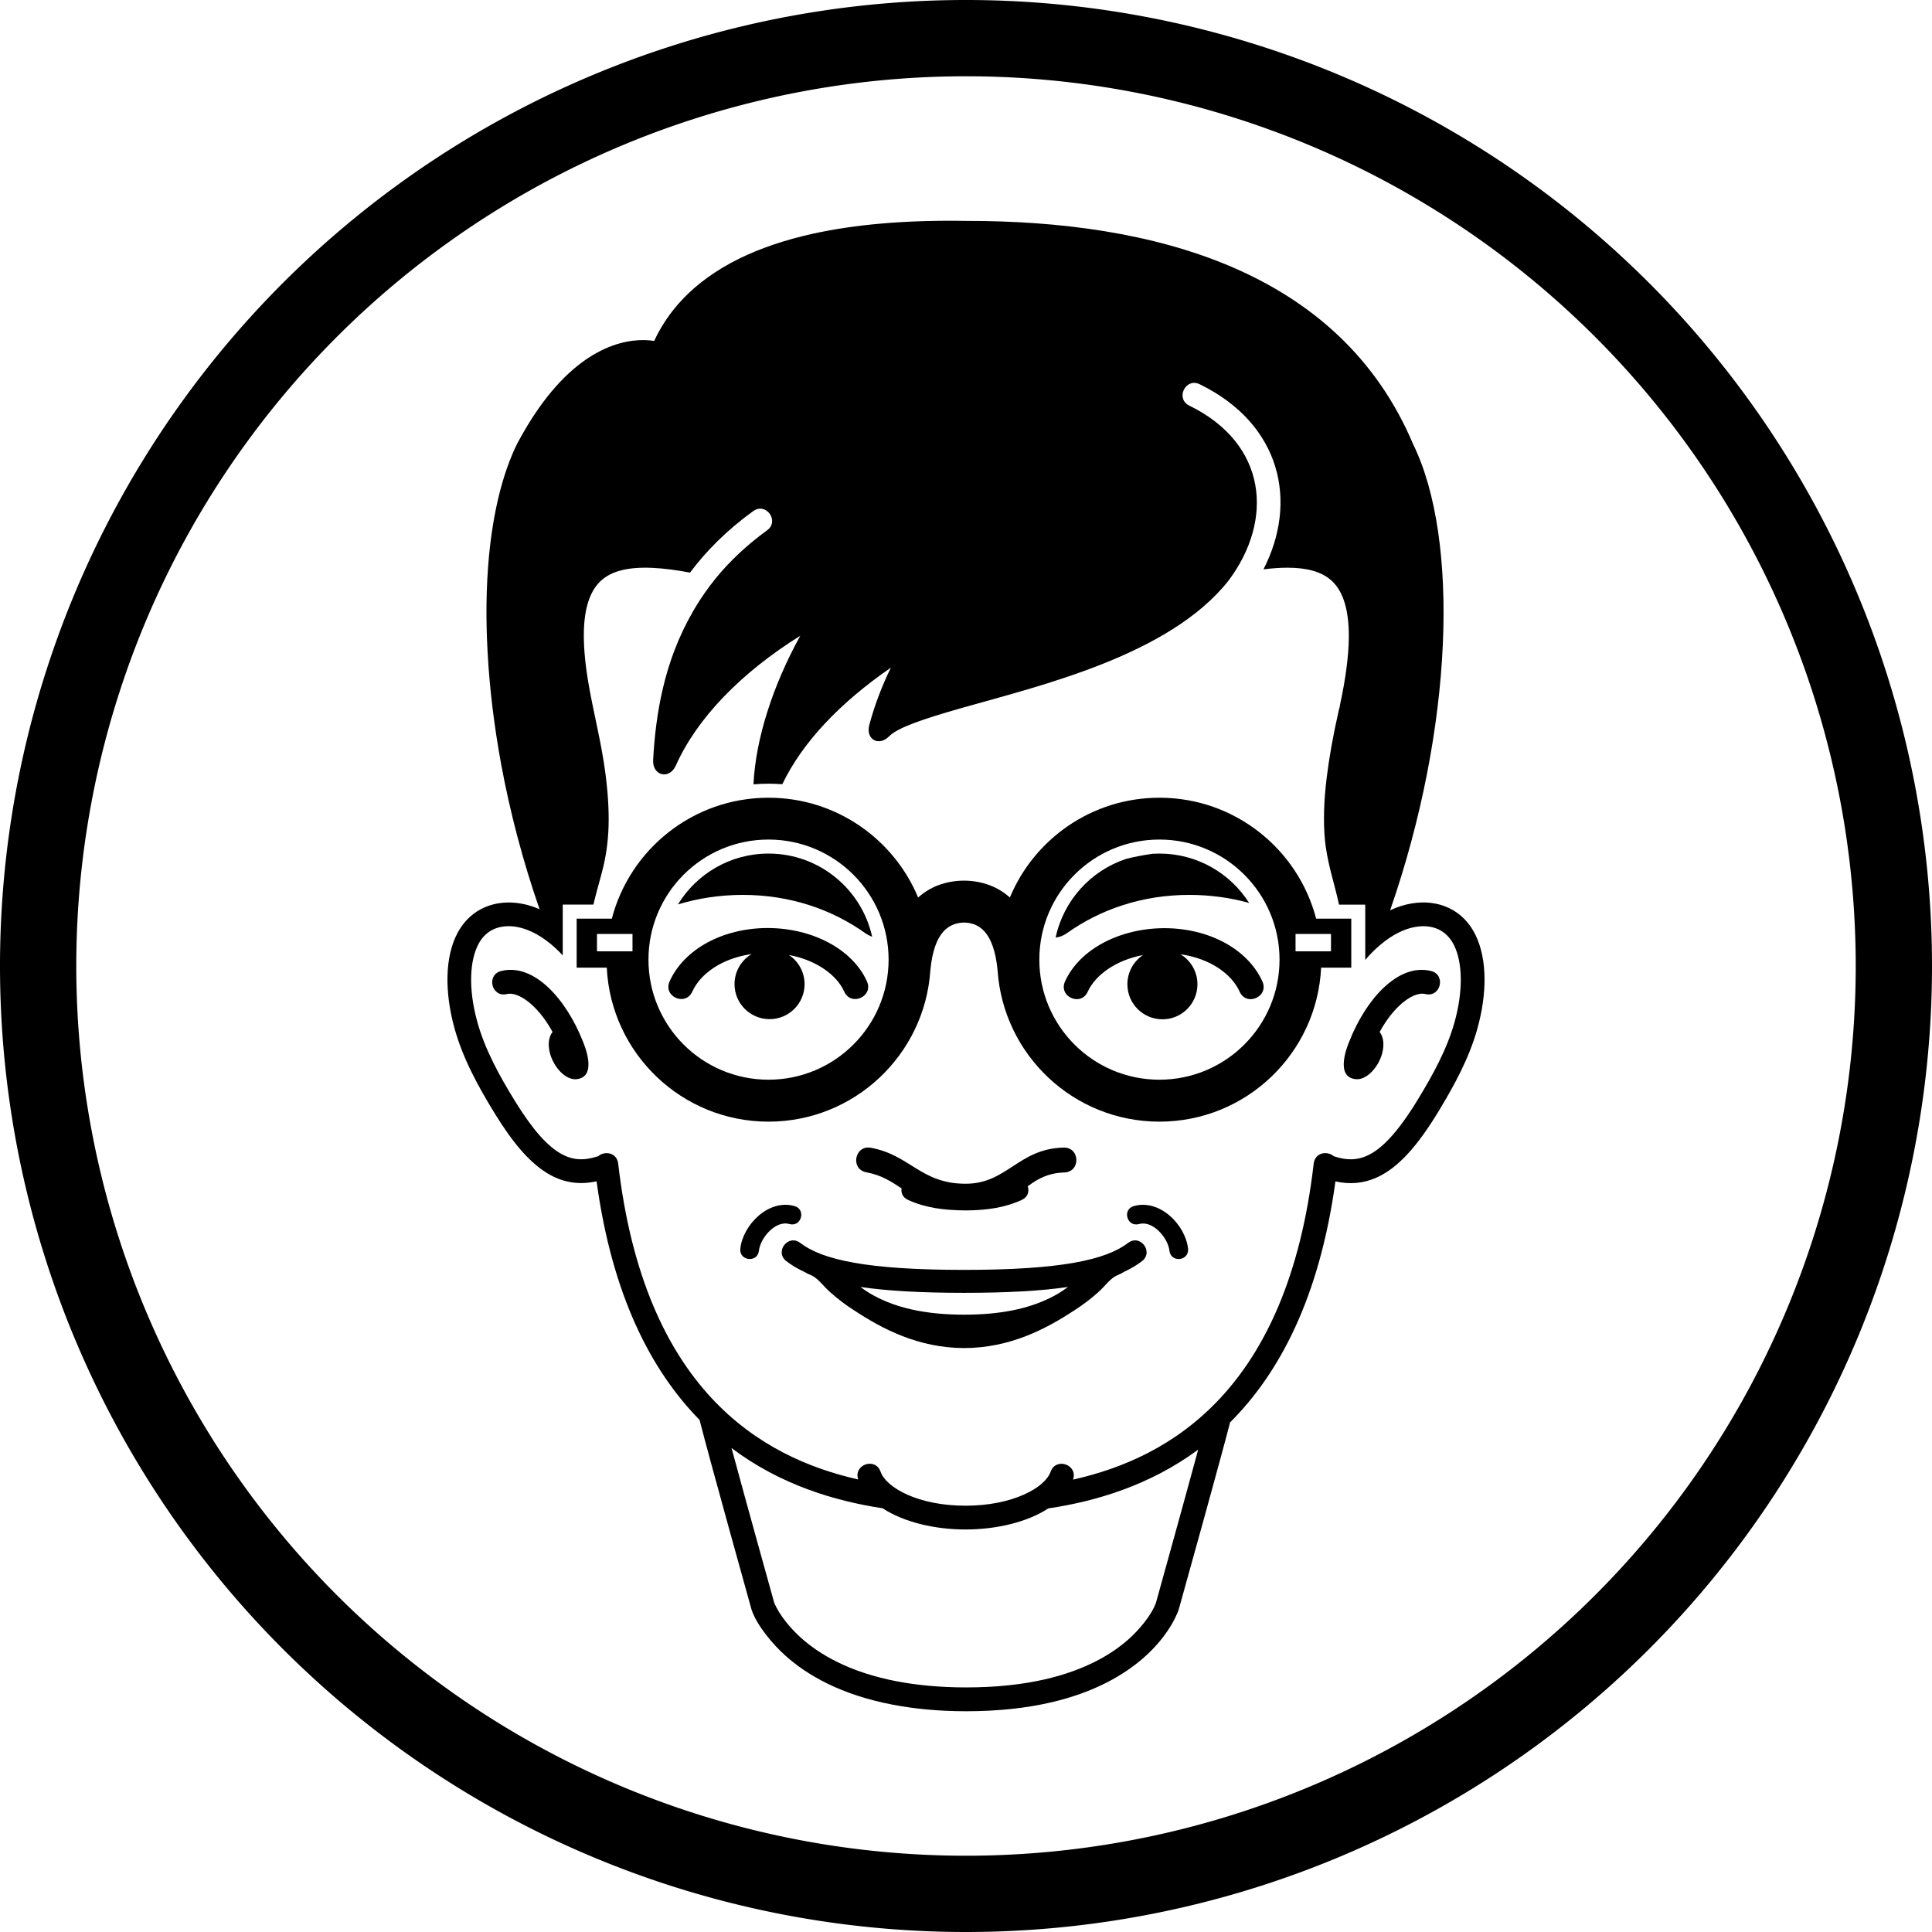<?xml version="1.0" encoding="UTF-8" standalone="no"?>
<svg
   xmlns:dc="http://purl.org/dc/elements/1.1/"
   xmlns:cc="http://creativecommons.org/ns#"
   xmlns:rdf="http://www.w3.org/1999/02/22-rdf-syntax-ns#"
   xmlns:svg="http://www.w3.org/2000/svg"
   xmlns="http://www.w3.org/2000/svg"
   xmlns:sodipodi="http://sodipodi.sourceforge.net/DTD/sodipodi-0.dtd"
   xmlns:inkscape="http://www.inkscape.org/namespaces/inkscape"
   version="1.1"
   id="Layer_1"
   x="0px"
   y="0px"
   width="126.646"
   height="126.646"
   viewBox="0 0 126.646 126.646"
   xml:space="preserve"
   inkscape:version="0.48.5 r10040"
   sodipodi:docname="Trevor.svg"><defs
   id="defs31" /><sodipodi:namedview
   pagecolor="#ffffff"
   bordercolor="#666666"
   borderopacity="1"
   objecttolerance="10"
   gridtolerance="10"
   guidetolerance="10"
   inkscape:pageopacity="0"
   inkscape:pageshadow="2"
   inkscape:window-width="1366"
   inkscape:window-height="706"
   id="namedview29"
   showgrid="false"
   inkscape:zoom="2.36"
   inkscape:cx="11.840124"
   inkscape:cy="62.899441"
   inkscape:window-x="-8"
   inkscape:window-y="-8"
   inkscape:window-maximized="1"
   inkscape:current-layer="Layer_1"
   fit-margin-top="0"
   fit-margin-left="0"
   fit-margin-right="0"
   fit-margin-bottom="0" />
<g
   id="g3"
   transform="translate(13.726,13.84)">
	<path
   d="M 83.001,47.459 C 82.188,45.778 80.546,45.077 78.764,45.39 78.3,45.472 77.84,45.623 77.399,45.831 81.548,33.892 81.959,21.514 78.91,15.286 74.068,3.808 61.785,0.628 49.604,0.64 45.545,0.572 42.272,0.889 39.615,1.468 c -1.923,0.422 -3.518,0.98 -4.854,1.631 -3.195,1.565 -4.774,3.624 -5.604,5.409 -1.514,-0.234 -4.555,0.12 -7.576,4.425 -0.469,0.665 -0.942,1.442 -1.411,2.32 -0.963,1.964 -1.578,4.52 -1.849,7.435 -0.177,1.923 -0.207,4.023 -0.083,6.248 0.127,2.328 0.423,4.793 0.888,7.325 0.576,3.104 1.41,6.312 2.517,9.501 -0.376,-0.164 -0.755,-0.286 -1.146,-0.359 -1.72,-0.326 -3.358,0.295 -4.221,1.893 -0.858,1.597 -0.844,3.899 -0.238,6.162 0.546,2.05 1.594,3.949 2.704,5.749 1.174,1.9 2.305,3.247 3.562,3.951 0.989,0.553 2.01,0.675 3.076,0.438 1.025,7.508 3.589,12.422 6.756,15.646 0.005,0.033 0.016,0.068 0.023,0.103 0.597,2.357 3.377,12.319 3.377,12.319 0.346,1.053 1.417,2.305 2.208,3.013 1.41,1.271 3.631,2.577 7.047,3.228 1.391,0.267 2.992,0.43 4.825,0.43 2.142,0 3.971,-0.216 5.527,-0.574 2.879,-0.664 4.816,-1.806 6.105,-2.937 0.884,-0.777 1.449,-1.546 1.796,-2.124 0.369,-0.62 0.498,-1.036 0.498,-1.036 0.424,-1.507 2.757,-9.89 3.367,-12.265 3.231,-3.223 5.86,-8.172 6.905,-15.797 0.922,0.207 1.821,0.142 2.697,-0.25 1.447,-0.647 2.717,-2.129 4.049,-4.319 1.041,-1.718 2.028,-3.517 2.566,-5.468 0.617,-2.226 0.657,-4.489 -0.125,-6.106 z M 62.057,91.198 c -0.291,0.858 -1.19,1.884 -1.84,2.45 -1.088,0.955 -2.79,1.982 -5.425,2.591 -1.433,0.329 -3.14,0.534 -5.178,0.534 -1.726,0 -3.224,-0.148 -4.539,-0.397 -3.145,-0.601 -5.106,-1.785 -6.295,-2.856 -0.64,-0.568 -1.437,-1.49 -1.762,-2.324 0,0 -1.785,-6.391 -2.791,-10.114 3.209,2.418 6.784,3.474 9.904,3.948 1.379,0.902 3.393,1.39 5.43,1.39 2.037,0 4.054,-0.483 5.434,-1.382 3.091,-0.459 6.63,-1.496 9.823,-3.852 -1.013,3.731 -2.761,10.012 -2.761,10.012 z m 19.57,-38.05 c -0.503,1.807 -1.434,3.481 -2.4,5.07 -1.308,2.152 -2.371,3.271 -3.354,3.708 -0.637,0.283 -1.3,0.31 -2.105,0.046 l -0.067,-0.02 c -0.414,-0.37 -1.228,-0.249 -1.312,0.486 -1.714,14.816 -9.363,19.28 -15.775,20.713 0.34,-0.973 -1.122,-1.492 -1.471,-0.514 -0.369,1.045 -2.483,2.225 -5.583,2.225 -3.092,0 -5.195,-1.18 -5.561,-2.225 -0.343,-0.978 -1.797,-0.469 -1.468,0.504 C 36.125,81.698 28.508,77.219 26.798,62.44 26.712,61.701 25.902,61.584 25.485,61.954 l -0.068,0.018 c -0.893,0.289 -1.631,0.232 -2.356,-0.176 -0.892,-0.495 -1.851,-1.555 -3.002,-3.414 -1.024,-1.665 -2.016,-3.432 -2.523,-5.336 -0.561,-2.086 -0.478,-3.924 0.109,-5.017 0.529,-0.989 1.501,-1.299 2.558,-1.099 0.807,0.154 1.684,0.634 2.535,1.429 0.139,0.135 0.283,0.276 0.424,0.43 v -3.331 h 2.011 c 0.137,-0.6 0.317,-1.22 0.509,-1.932 0.213,-0.779 0.397,-1.648 0.466,-2.79 0.059,-1.012 0.022,-2.247 -0.182,-3.833 -0.263,-2.075 -0.81,-4.083 -1.15,-6.139 -0.215,-1.315 -0.299,-2.431 -0.264,-3.379 0.07,-1.666 0.519,-2.615 1.125,-3.167 0.698,-0.634 1.795,-0.906 3.375,-0.833 0.757,0.035 1.577,0.146 2.455,0.309 1.061,-1.418 2.412,-2.778 4.138,-4.029 0.836,-0.609 1.752,0.649 0.911,1.259 -1.368,0.995 -2.474,2.055 -3.37,3.152 -0.514,0.635 -0.965,1.287 -1.36,1.946 l -0.131,0.227 c -1.909,3.295 -2.447,6.785 -2.607,9.736 -0.052,1.03 1.066,1.3 1.487,0.358 1.368,-3.068 4.227,-6.054 8.16,-8.509 -1.808,3.273 -2.928,6.764 -3.07,9.74 0.323,-0.028 0.657,-0.042 0.99,-0.042 0.304,0 0.603,0.014 0.9,0.035 1.317,-2.743 3.765,-5.328 7.119,-7.642 -0.613,1.245 -1.078,2.502 -1.414,3.746 -0.257,0.953 0.613,1.45 1.304,0.75 0.556,-0.562 2.21,-1.129 4.771,-1.857 5.238,-1.486 13.59,-3.454 17.452,-8.32 l 0.045,-0.059 c 2.933,-3.94 2.533,-8.929 -2.599,-11.437 -0.928,-0.458 -0.243,-1.856 0.688,-1.398 5.356,2.62 6.444,7.724 4.175,12.131 0.567,-0.069 1.098,-0.107 1.59,-0.107 1.266,0.003 2.176,0.26 2.795,0.78 0.715,0.599 1.226,1.712 1.211,3.805 -0.015,1.197 -0.198,2.642 -0.572,4.374 -0.012,0.051 -0.02,0.099 -0.021,0.145 -0.023,0.073 -0.043,0.152 -0.065,0.237 -0.388,1.718 -0.636,3.153 -0.787,4.377 -0.207,1.657 -0.218,2.924 -0.136,3.962 0.13,1.601 0.63,2.961 0.938,4.406 h 1.719 v 3.625 c 0.31,-0.365 0.627,-0.686 0.961,-0.966 0.778,-0.666 1.569,-1.064 2.303,-1.194 1.095,-0.195 2.064,0.17 2.568,1.221 0.546,1.126 0.593,2.956 0.027,5.002 z"
   id="path5"
   inkscape:connector-curvature="0" />
	<path
   d="m 38.018,66.398 c 0.788,0.218 1.117,-0.963 0.331,-1.18 -1.682,-0.476 -3.37,1.215 -3.546,2.791 -0.087,0.816 1.133,0.947 1.22,0.135 0.092,-0.837 1.086,-2.008 1.995,-1.746 z"
   id="path7"
   inkscape:connector-curvature="0" />
	<path
   d="m 60.217,67.639 c -1.453,1.106 -4.386,1.764 -10.745,1.764 -6.362,0 -9.288,-0.658 -10.737,-1.764 -0.794,-0.615 -1.711,0.584 -0.913,1.192 0.347,0.267 0.749,0.509 1.211,0.72 0.105,0.065 0.233,0.133 0.393,0.195 0.475,0.197 0.798,0.707 1.272,1.124 0.511,0.455 1.029,0.846 1.556,1.179 1.87,1.236 4.231,2.471 7.224,2.479 2.995,-0.008 5.358,-1.245 7.23,-2.479 0.524,-0.333 1.042,-0.724 1.556,-1.179 0.465,-0.417 0.793,-0.929 1.271,-1.124 0.165,-0.064 0.301,-0.137 0.413,-0.211 0.448,-0.206 0.84,-0.439 1.183,-0.703 0.793,-0.609 -0.117,-1.807 -0.914,-1.193 z m -4.572,3.314 c -0.158,0.091 -0.321,0.183 -0.5,0.271 l -0.252,0.119 c -1.22,0.563 -2.918,0.997 -5.414,0.997 -2.495,0 -4.193,-0.434 -5.416,-0.997 l -0.25,-0.119 c -0.177,-0.088 -0.34,-0.18 -0.497,-0.271 -0.226,-0.133 -0.436,-0.278 -0.641,-0.43 1.783,0.263 4.01,0.384 6.796,0.384 2.792,0 5.028,-0.121 6.813,-0.384 -0.203,0.15 -0.415,0.293 -0.639,0.43 z"
   id="path9"
   inkscape:connector-curvature="0" />
	<path
   d="m 56.034,63.018 c 1.091,-0.027 1.05,-1.66 -0.04,-1.632 -2.975,0.075 -3.697,2.37 -6.425,2.37 -2.931,0 -3.628,-1.883 -6.205,-2.357 -1.072,-0.194 -1.368,1.41 -0.295,1.608 0.983,0.181 1.63,0.606 2.305,1.054 -0.045,0.282 0.064,0.59 0.414,0.75 1.148,0.529 2.369,0.687 3.822,0.694 1.285,-0.009 2.509,-0.163 3.652,-0.694 0.407,-0.189 0.494,-0.569 0.381,-0.89 L 54,63.672 c 0.624,-0.413 1.266,-0.634 2.034,-0.654 z"
   id="path11"
   inkscape:connector-curvature="0" />
	<path
   d="m 19.131,49.81 c -1.005,0.25 -0.633,1.76 0.372,1.512 0.696,-0.174 1.984,0.645 2.993,2.486 -0.257,0.31 -0.328,0.844 -0.159,1.441 0.272,0.932 1.029,1.701 1.697,1.656 1.462,-0.116 0.528,-2.287 0.441,-2.499 -1.083,-2.736 -3.188,-5.129 -5.344,-4.596 z"
   id="path13"
   inkscape:connector-curvature="0" />
	<path
   d="m 62.604,47.004 c -2.896,0 -5.549,1.357 -6.516,3.491 -0.447,0.994 1.039,1.667 1.488,0.674 0.499,-1.093 1.83,-2.064 3.623,-2.404 -0.614,0.412 -1.023,1.116 -1.023,1.915 0,1.268 1.026,2.297 2.297,2.297 1.27,0 2.295,-1.029 2.295,-2.297 0,-0.834 -0.444,-1.569 -1.117,-1.968 1.943,0.273 3.358,1.288 3.886,2.458 0.448,0.993 1.935,0.319 1.489,-0.674 -0.964,-2.125 -3.508,-3.492 -6.422,-3.492 z"
   id="path15"
   inkscape:connector-curvature="0" />
	<path
   d="m 62.277,42.113 c -0.148,0 -0.297,0.004 -0.442,0.012 -0.588,0.083 -1.168,0.193 -1.731,0.333 -2.33,0.767 -4.112,2.729 -4.631,5.16 0.236,-0.022 0.487,-0.112 0.732,-0.284 2.203,-1.566 4.941,-2.512 8.031,-2.512 1.371,0 2.689,0.185 3.921,0.527 -1.235,-1.946 -3.408,-3.236 -5.88,-3.236 z"
   id="path17"
   inkscape:connector-curvature="0" />
	<path
   d="m 36.652,42.113 c -2.516,0 -4.718,1.335 -5.938,3.334 1.326,-0.403 2.76,-0.625 4.252,-0.625 3.095,0 5.832,0.946 8.033,2.512 0.151,0.104 0.298,0.179 0.445,0.227 -0.69,-3.117 -3.468,-5.448 -6.792,-5.448 z"
   id="path19"
   inkscape:connector-curvature="0" />
	<path
   d="m 60.604,65.219 c -0.789,0.215 -0.455,1.396 0.332,1.18 0.908,-0.26 1.904,0.91 1.996,1.746 0.092,0.812 1.305,0.681 1.221,-0.137 -0.178,-1.574 -1.864,-3.265 -3.549,-2.789 z"
   id="path21"
   inkscape:connector-curvature="0" />
	<path
   d="m 74.852,46.378 h -2.303 c -1.191,-4.561 -5.338,-7.926 -10.271,-7.926 -4.422,0 -8.209,2.7 -9.805,6.541 -0.789,-0.704 -1.789,-1.089 -2.978,-1.106 h -0.07 c -1.183,0.018 -2.183,0.405 -2.966,1.106 -1.6,-3.841 -5.389,-6.542 -9.807,-6.541 -4.932,0 -9.082,3.365 -10.271,7.926 h -2.306 v 3.214 h 1.974 c 0.273,5.62 4.916,10.094 10.603,10.094 5.626,0 10.23,-4.375 10.607,-9.903 0.243,-2.621 1.28,-3.128 2.217,-3.148 0.913,0.021 1.945,0.526 2.193,3.148 0.377,5.53 4.983,9.903 10.608,9.903 5.689,0 10.328,-4.473 10.599,-10.094 h 1.976 v -3.214 z m -47.117,2.143 h -2.328 v -1.139 h 2.328 v 1.139 z m 8.916,8.415 c -4.347,0 -7.869,-3.52 -7.869,-7.87 0,-4.347 3.519,-7.872 7.869,-7.872 4.343,0 7.872,3.525 7.872,7.872 0,4.35 -3.528,7.87 -7.872,7.87 z m 25.626,0 c -4.351,0 -7.873,-3.52 -7.873,-7.87 0,-4.347 3.521,-7.872 7.873,-7.872 4.344,0 7.873,3.525 7.873,7.872 -0.002,4.35 -3.529,7.87 -7.873,7.87 z m 11.246,-8.415 h -2.324 v -1.139 h 2.324 v 1.139 z"
   id="path23"
   inkscape:connector-curvature="0" />
	<path
   d="m 36.592,46.994 c -2.913,0 -5.464,1.369 -6.422,3.493 -0.452,0.994 1.037,1.666 1.487,0.673 0.527,-1.169 1.94,-2.185 3.885,-2.458 -0.672,0.402 -1.119,1.132 -1.119,1.971 0,1.267 1.03,2.294 2.298,2.294 1.267,0 2.295,-1.027 2.295,-2.294 0,-0.799 -0.412,-1.503 -1.029,-1.915 1.798,0.339 3.135,1.307 3.627,2.402 0.45,0.995 1.939,0.32 1.489,-0.673 -0.966,-2.133 -3.613,-3.493 -6.511,-3.493 z"
   id="path25"
   inkscape:connector-curvature="0" />
	<path
   d="m 80.078,49.81 c -2.157,-0.531 -4.27,1.861 -5.346,4.596 -0.088,0.21 -1.02,2.384 0.442,2.498 0.662,0.048 1.423,-0.723 1.692,-1.654 0.169,-0.598 0.098,-1.133 -0.155,-1.441 1.007,-1.845 2.292,-2.662 2.991,-2.49 1.009,0.251 1.38,-1.261 0.376,-1.509 z"
   id="path27"
   inkscape:connector-curvature="0" />
</g>
<path
   sodipodi:type="arc"
   style="color:#000000;fill:none;stroke:#000000;stroke-width:5;stroke-linecap:round;stroke-linejoin:round;stroke-miterlimit:4;stroke-opacity:1;stroke-dasharray:none;stroke-dashoffset:0;marker:none;visibility:visible;display:inline;overflow:visible;enable-background:accumulate"
   id="path3782"
   sodipodi:cx="58.426197"
   sodipodi:cy="58.951851"
   sodipodi:rx="60.82317"
   sodipodi:ry="60.82317"
   d="m 119.249,58.952 a 60.823,60.823 0 1 1 -121.646,0 60.823,60.823 0 1 1 121.646,0 z"
   transform="translate(4.897,4.371)" /></svg>